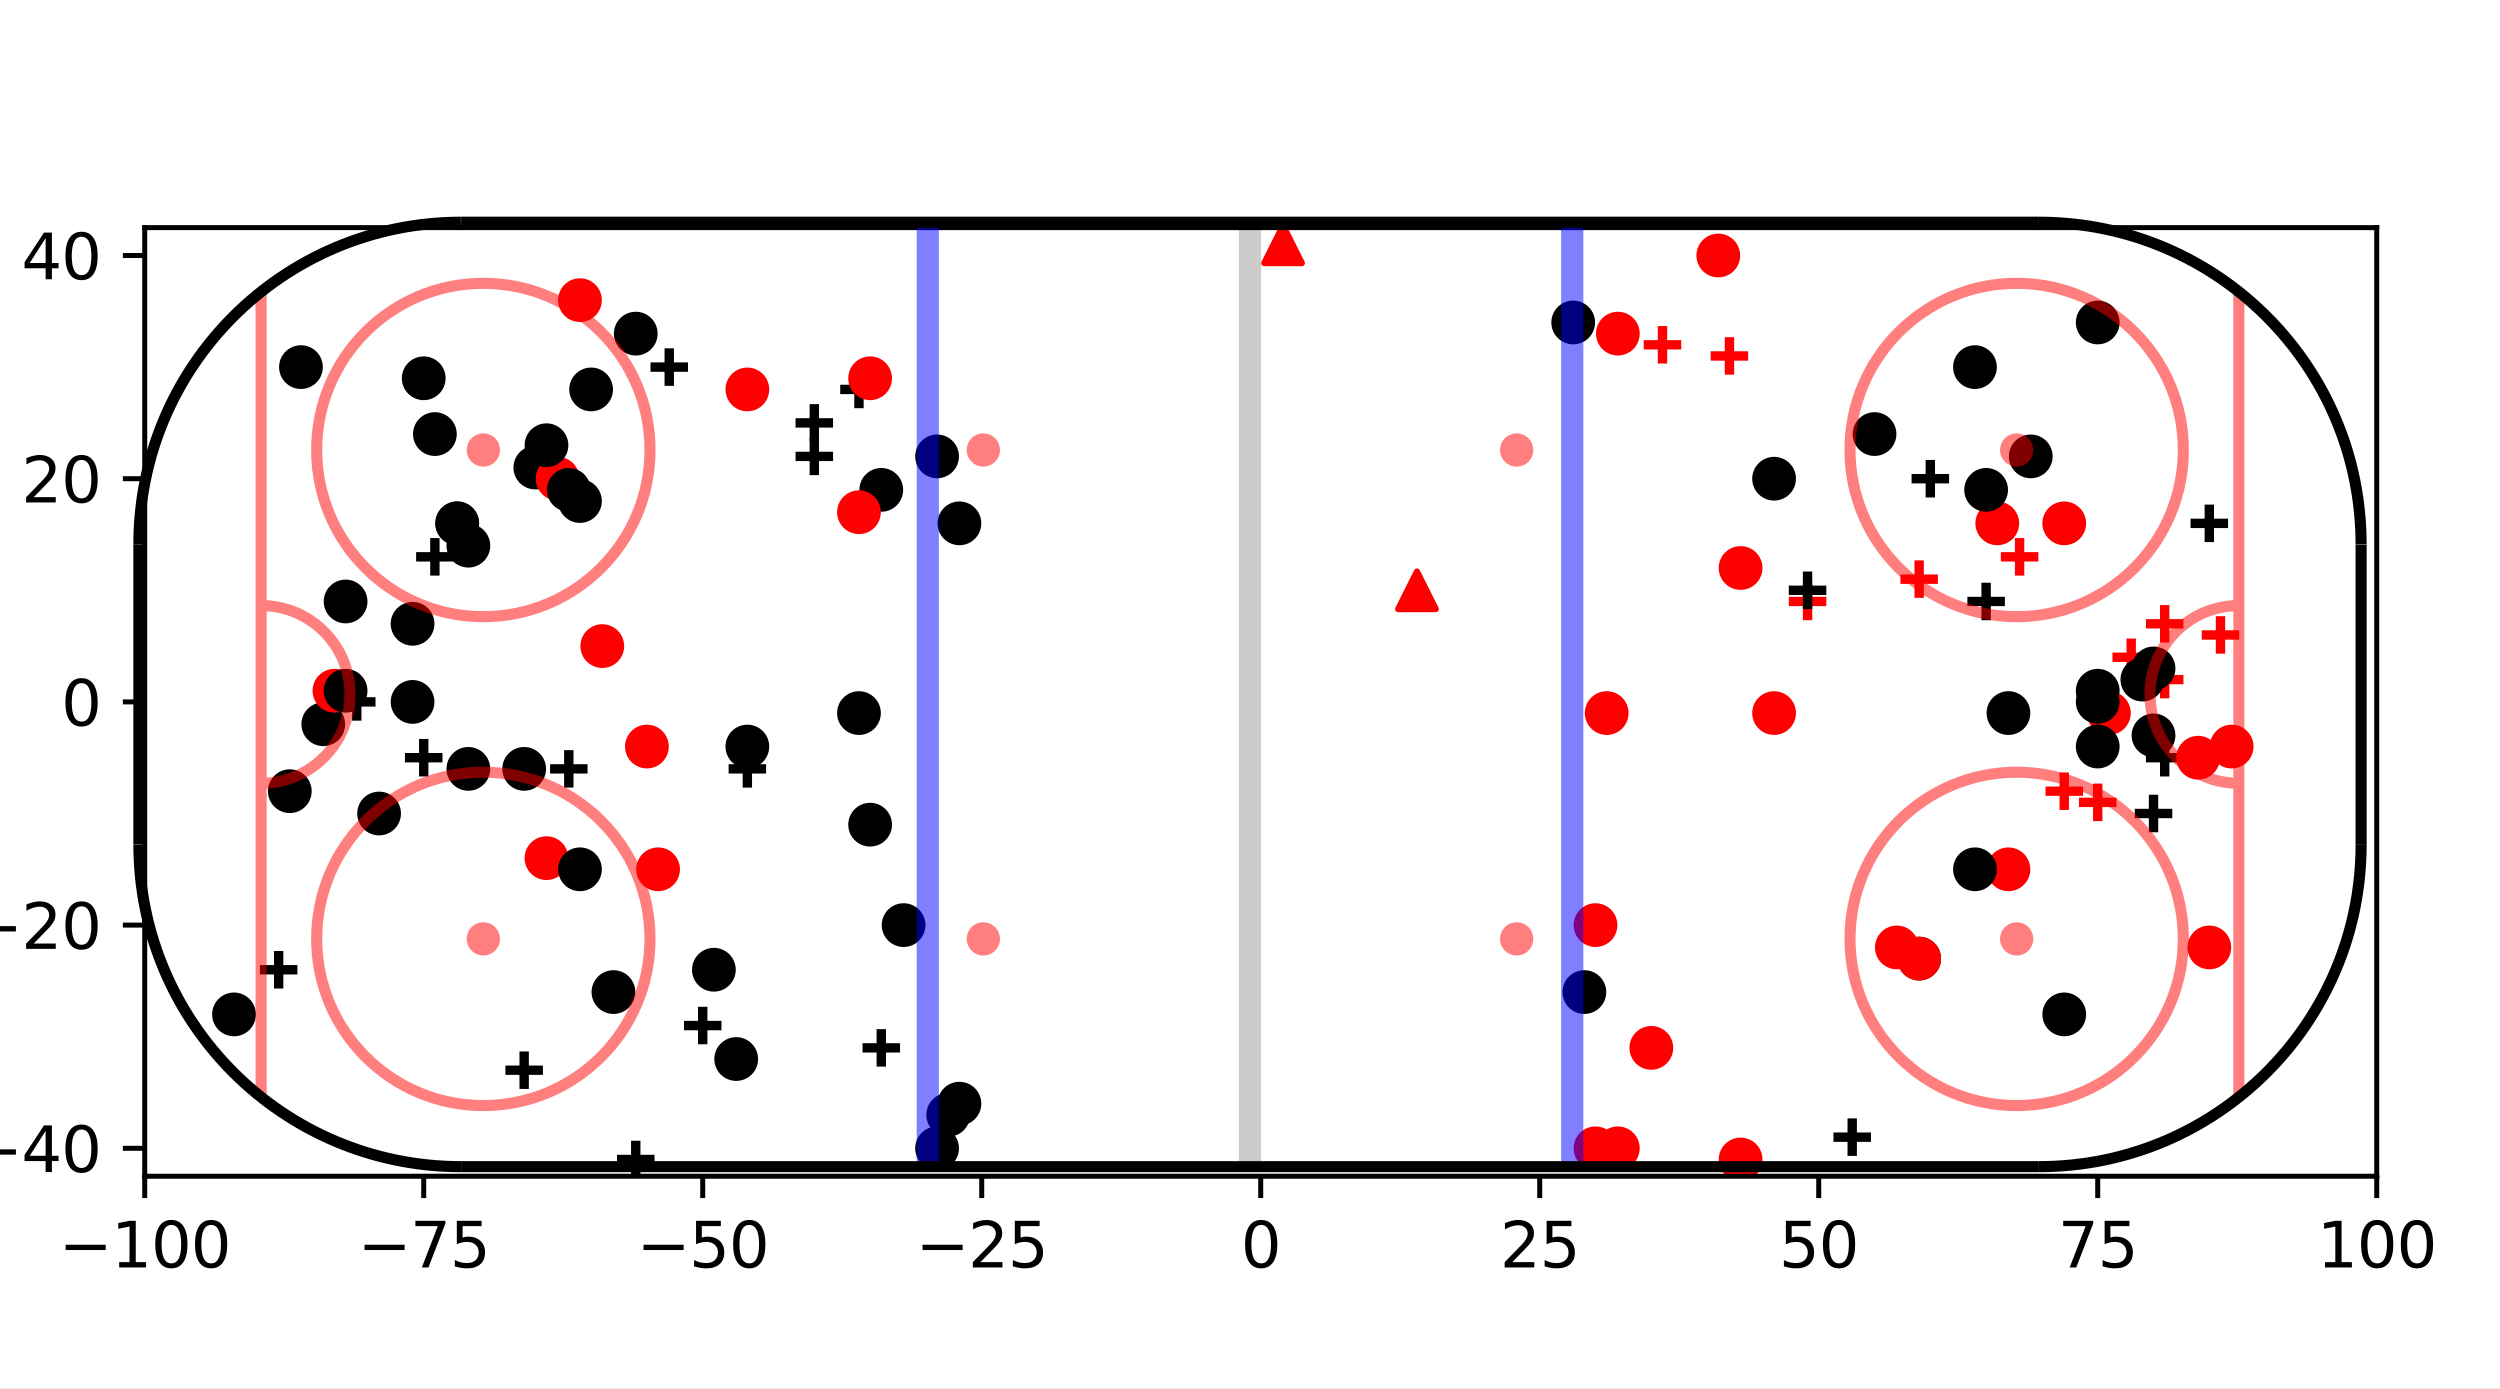 <?xml version='1.0' encoding='ASCII' standalone='yes'?>
<svg xmlns="http://www.w3.org/2000/svg" xmlns:xlink="http://www.w3.org/1999/xlink" version="1.1" width="18.0cm" viewBox="0 0 18.0 10.0" height="10.0cm">
  <rect x="0" y="0" width="18.0" height="10.0" fill="#333333" stroke="none"/>
  <g>
    <g>
      <g transform="translate(-1.55, -2.8) scale(1 1) translate(0, 0) scale(0.045 0.045) ">
 <defs>
  <style type="text/css">*{stroke-linejoin: round; stroke-linecap: butt}</style>
 </defs>
 <g id="figure_1">
  <g id="patch_1">
   <path d="M 0 345.6  L 460.8 345.6  L 460.8 0  L 0 0  z " style="fill: #ffffff"/>
  </g>
  <g id="axes_1">
   <g id="patch_2">
    <path d="M 57.6 250.416  L 414.72 250.416  L 414.72 98.64  L 57.6 98.64  z " style="fill: #ffffff"/>
   </g>
   <g id="PathCollection_1">
    <path d="M 327.797 244.166  L 333.797 244.166  M 330.797 247.166  L 330.797 241.166  " clip-path="url(#pf43e885014)" style="stroke: #000000; stroke-width: 1.5"/>
    <path d="M 76.027 217.382  L 82.027 217.382  M 79.027 220.382  L 79.027 214.382  " clip-path="url(#pf43e885014)" style="stroke: #000000; stroke-width: 1.5"/>
    <path d="M 377.794 162.029  L 383.794 162.029  M 380.794 165.029  L 380.794 159.029  " clip-path="url(#pf43e885014)" style="fill: #ff0000; stroke: #ff0000; stroke-width: 1.5"/>
    <path d="M 161.736 129.888  L 167.736 129.888  M 164.736 132.888  L 164.736 126.888  " clip-path="url(#pf43e885014)" style="stroke: #000000; stroke-width: 1.5"/>
    <path d="M 168.878 124.531  L 174.878 124.531  M 171.878 127.531  L 171.878 121.531  " clip-path="url(#pf43e885014)" style="stroke: #000000; stroke-width: 1.5"/>
    <path d="M 151.022 185.242  L 157.022 185.242  M 154.022 188.242  L 154.022 182.242  " clip-path="url(#pf43e885014)" style="stroke: #000000; stroke-width: 1.5"/>
    <path d="M 372.437 167.386  L 378.437 167.386  M 375.437 170.386  L 375.437 164.386  " clip-path="url(#pf43e885014)" style="fill: #ff0000; stroke: #ff0000; stroke-width: 1.5"/>
    <path d="M 297.442 117.389  L 303.442 117.389  M 300.442 120.389  L 300.442 114.389  " clip-path="url(#pf43e885014)" style="fill: #ff0000; stroke: #ff0000; stroke-width: 1.5"/>
    <path d="M 138.523 120.96  L 144.523 120.96  M 141.523 123.96  L 141.523 117.96  " clip-path="url(#pf43e885014)" style="stroke: #000000; stroke-width: 1.5"/>
    <path d="M 354.581 151.315  L 360.581 151.315  M 357.581 154.315  L 357.581 148.315  " clip-path="url(#pf43e885014)" style="fill: #ff0000; stroke: #ff0000; stroke-width: 1.5"/>
    <path d="M 338.51 154.886  L 344.51 154.886  M 341.51 157.886  L 341.51 151.886  " clip-path="url(#pf43e885014)" style="fill: #ff0000; stroke: #ff0000; stroke-width: 1.5"/>
    <path d="M 308.155 119.174  L 314.155 119.174  M 311.155 122.174  L 311.155 116.174  " clip-path="url(#pf43e885014)" style="fill: #ff0000; stroke: #ff0000; stroke-width: 1.5"/>
    <path d="M 99.24 183.456  L 105.24 183.456  M 102.24 186.456  L 102.24 180.456  " clip-path="url(#pf43e885014)" style="stroke: #000000; stroke-width: 1.5"/>
    <path d="M 320.654 158.458  L 326.654 158.458  M 323.654 161.458  L 323.654 155.458  " clip-path="url(#pf43e885014)" style="fill: #ff0000; stroke: #ff0000; stroke-width: 1.5"/>
    <path d="M 384.936 145.958  L 390.936 145.958  M 387.936 148.958  L 387.936 142.958  " clip-path="url(#pf43e885014)" style="stroke: #000000; stroke-width: 1.5"/>
    <path d="M 145.666 217.382  L 151.666 217.382  M 148.666 220.382  L 148.666 214.382  " clip-path="url(#pf43e885014)" style="fill: #ff0000; stroke: #ff0000; stroke-width: 1.5"/>
    <path d="M 349.224 158.458  L 355.224 158.458  M 352.224 161.458  L 352.224 155.458  " clip-path="url(#pf43e885014)" style="stroke: #000000; stroke-width: 1.5"/>
    <path d="M 377.794 183.456  L 383.794 183.456  M 380.794 186.456  L 380.794 180.456  " clip-path="url(#pf43e885014)" style="stroke: #000000; stroke-width: 1.5"/>
    <path d="M 133.166 247.738  L 139.166 247.738  M 136.166 250.738  L 136.166 244.738  " clip-path="url(#pf43e885014)" style="stroke: #000000; stroke-width: 1.5"/>
    <path d="M 376.008 192.384  L 382.008 192.384  M 379.008 195.384  L 379.008 189.384  " clip-path="url(#pf43e885014)" style="stroke: #000000; stroke-width: 1.5"/>
    <path d="M 340.296 138.816  L 346.296 138.816  M 343.296 141.816  L 343.296 135.816  " clip-path="url(#pf43e885014)" style="stroke: #000000; stroke-width: 1.5"/>
    <path d="M 161.736 135.245  L 167.736 135.245  M 164.736 138.245  L 164.736 132.245  " clip-path="url(#pf43e885014)" style="stroke: #000000; stroke-width: 1.5"/>
    <path d="M 172.45 229.882  L 178.45 229.882  M 175.45 232.882  L 175.45 226.882  " clip-path="url(#pf43e885014)" style="stroke: #000000; stroke-width: 1.5"/>
    <path d="M 143.88 226.31  L 149.88 226.31  M 146.88 229.31  L 146.88 223.31  " clip-path="url(#pf43e885014)" style="stroke: #000000; stroke-width: 1.5"/>
    <path d="M 101.026 151.315  L 107.026 151.315  M 104.026 154.315  L 104.026 148.315  " clip-path="url(#pf43e885014)" style="stroke: #000000; stroke-width: 1.5"/>
    <path d="M 115.31 233.453  L 121.31 233.453  M 118.31 236.453  L 118.31 230.453  " clip-path="url(#pf43e885014)" style="stroke: #000000; stroke-width: 1.5"/>
    <path d="M 361.723 188.813  L 367.723 188.813  M 364.723 191.813  L 364.723 185.813  " clip-path="url(#pf43e885014)" style="fill: #ff0000; stroke: #ff0000; stroke-width: 1.5"/>
    <path d="M 367.08 190.598  L 373.08 190.598  M 370.08 193.598  L 370.08 187.598  " clip-path="url(#pf43e885014)" style="fill: #ff0000; stroke: #ff0000; stroke-width: 1.5"/>
    <path d="M 386.722 163.814  L 392.722 163.814  M 389.722 166.814  L 389.722 160.814  " clip-path="url(#pf43e885014)" style="fill: #ff0000; stroke: #ff0000; stroke-width: 1.5"/>
    <path d="M 88.526 174.528  L 94.526 174.528  M 91.526 177.528  L 91.526 171.528  " clip-path="url(#pf43e885014)" style="stroke: #000000; stroke-width: 1.5"/>
    <path d="M 377.794 170.957  L 383.794 170.957  M 380.794 173.957  L 380.794 167.957  " clip-path="url(#pf43e885014)" style="fill: #ff0000; stroke: #ff0000; stroke-width: 1.5"/>
    <path d="M 320.654 156.672  L 326.654 156.672  M 323.654 159.672  L 323.654 153.672  " clip-path="url(#pf43e885014)" style="stroke: #000000; stroke-width: 1.5"/>
    <path d="M 122.453 185.242  L 128.453 185.242  M 125.453 188.242  L 125.453 182.242  " clip-path="url(#pf43e885014)" style="stroke: #000000; stroke-width: 1.5"/>
   </g>
   <g id="PathCollection_2">
    <path d="M 239.731 98.318  L 236.731 104.318  L 242.731 104.318  z " clip-path="url(#pf43e885014)" style="fill: #ff0000; stroke: #ff0000"/>
    <path d="M 261.158 153.672  L 258.158 159.672  L 264.158 159.672  z " clip-path="url(#pf43e885014)" style="fill: #ff0000; stroke: #ff0000"/>
   </g>
   <g id="PathCollection_3">
    <defs>
     <path id="C0_0_8206cab162" d="M 0 3  C 0.796 3 1.559 2.684 2.121 2.121  C 2.684 1.559 3 0.796 3 -0  C 3 -0.796 2.684 -1.559 2.121 -2.121  C 1.559 -2.684 0.796 -3 0 -3  C -0.796 -3 -1.559 -2.684 -2.121 -2.121  C -2.684 -1.559 -3 -0.796 -3 0  C -3 0.796 -2.684 1.559 -2.121 2.121  C -1.559 2.684 -0.796 3 0 3  z "/>
    </defs>
    <g clip-path="url(#pf43e885014)">
     <use xlink:href="#C0_0_8206cab162" x="187.949" y="238.81" style="stroke: #000000"/>
    </g>
    <g clip-path="url(#pf43e885014)">
     <use xlink:href="#C0_0_8206cab162" x="179.021" y="210.24" style="stroke: #000000"/>
    </g>
    <g clip-path="url(#pf43e885014)">
     <use xlink:href="#C0_0_8206cab162" x="175.45" y="140.602" style="stroke: #000000"/>
    </g>
    <g clip-path="url(#pf43e885014)">
     <use xlink:href="#C0_0_8206cab162" x="86.17" y="178.099" style="stroke: #000000"/>
    </g>
    <g clip-path="url(#pf43e885014)">
     <use xlink:href="#C0_0_8206cab162" x="120.096" y="137.03" style="stroke: #000000"/>
    </g>
    <g clip-path="url(#pf43e885014)">
     <use xlink:href="#C0_0_8206cab162" x="109.382" y="149.53" style="stroke: #000000"/>
    </g>
    <g clip-path="url(#pf43e885014)">
     <use xlink:href="#C0_0_8206cab162" x="152.237" y="231.667" style="stroke: #000000"/>
    </g>
    <g clip-path="url(#pf43e885014)">
     <use xlink:href="#C0_0_8206cab162" x="154.022" y="181.67" style="stroke: #000000"/>
    </g>
    <g clip-path="url(#pf43e885014)">
     <use xlink:href="#C0_0_8206cab162" x="80.813" y="188.813" style="stroke: #000000"/>
    </g>
    <g clip-path="url(#pf43e885014)">
     <use xlink:href="#C0_0_8206cab162" x="148.666" y="217.382" style="stroke: #000000"/>
    </g>
    <g clip-path="url(#pf43e885014)">
     <use xlink:href="#C0_0_8206cab162" x="187.949" y="145.958" style="stroke: #000000"/>
    </g>
    <g clip-path="url(#pf43e885014)">
     <use xlink:href="#C0_0_8206cab162" x="171.878" y="176.314" style="stroke: #000000"/>
    </g>
    <g clip-path="url(#pf43e885014)">
     <use xlink:href="#C0_0_8206cab162" x="100.454" y="162.029" style="stroke: #000000"/>
    </g>
    <g clip-path="url(#pf43e885014)">
     <use xlink:href="#C0_0_8206cab162" x="184.378" y="245.952" style="stroke: #000000"/>
    </g>
    <g clip-path="url(#pf43e885014)">
     <use xlink:href="#C0_0_8206cab162" x="173.664" y="194.17" style="stroke: #000000"/>
    </g>
    <g clip-path="url(#pf43e885014)">
     <use xlink:href="#C0_0_8206cab162" x="386.15" y="183.456" style="fill: #ff0000; stroke: #ff0000"/>
    </g>
    <g clip-path="url(#pf43e885014)">
     <use xlink:href="#C0_0_8206cab162" x="371.866" y="176.314" style="fill: #ff0000; stroke: #ff0000"/>
    </g>
    <g clip-path="url(#pf43e885014)">
     <use xlink:href="#C0_0_8206cab162" x="107.597" y="145.958" style="stroke: #000000"/>
    </g>
    <g clip-path="url(#pf43e885014)">
     <use xlink:href="#C0_0_8206cab162" x="298.656" y="229.882" style="fill: #ff0000; stroke: #ff0000"/>
    </g>
    <g clip-path="url(#pf43e885014)">
     <use xlink:href="#C0_0_8206cab162" x="312.941" y="247.738" style="fill: #ff0000; stroke: #ff0000"/>
    </g>
    <g clip-path="url(#pf43e885014)">
     <use xlink:href="#C0_0_8206cab162" x="355.795" y="201.312" style="fill: #ff0000; stroke: #ff0000"/>
    </g>
    <g clip-path="url(#pf43e885014)">
     <use xlink:href="#C0_0_8206cab162" x="293.299" y="245.952" style="fill: #ff0000; stroke: #ff0000"/>
    </g>
    <g clip-path="url(#pf43e885014)">
     <use xlink:href="#C0_0_8206cab162" x="104.026" y="131.674" style="stroke: #000000"/>
    </g>
    <g clip-path="url(#pf43e885014)">
     <use xlink:href="#C0_0_8206cab162" x="89.741" y="158.458" style="stroke: #000000"/>
    </g>
    <g clip-path="url(#pf43e885014)">
     <use xlink:href="#C0_0_8206cab162" x="186.163" y="240.595" style="stroke: #000000"/>
    </g>
    <g clip-path="url(#pf43e885014)">
     <use xlink:href="#C0_0_8206cab162" x="309.37" y="103.104" style="fill: #ff0000; stroke: #ff0000"/>
    </g>
    <g clip-path="url(#pf43e885014)">
     <use xlink:href="#C0_0_8206cab162" x="71.885" y="224.525" style="stroke: #000000"/>
    </g>
    <g clip-path="url(#pf43e885014)">
     <use xlink:href="#C0_0_8206cab162" x="354.01" y="145.958" style="fill: #ff0000; stroke: #ff0000"/>
    </g>
    <g clip-path="url(#pf43e885014)">
     <use xlink:href="#C0_0_8206cab162" x="129.024" y="124.531" style="stroke: #000000"/>
    </g>
    <g clip-path="url(#pf43e885014)">
     <use xlink:href="#C0_0_8206cab162" x="291.514" y="176.314" style="fill: #ff0000; stroke: #ff0000"/>
    </g>
    <g clip-path="url(#pf43e885014)">
     <use xlink:href="#C0_0_8206cab162" x="286.157" y="113.818" style="stroke: #000000"/>
    </g>
    <g clip-path="url(#pf43e885014)">
     <use xlink:href="#C0_0_8206cab162" x="334.368" y="131.674" style="stroke: #000000"/>
    </g>
    <g clip-path="url(#pf43e885014)">
     <use xlink:href="#C0_0_8206cab162" x="341.51" y="215.597" style="stroke: #000000"/>
    </g>
    <g clip-path="url(#pf43e885014)">
     <use xlink:href="#C0_0_8206cab162" x="352.224" y="140.602" style="stroke: #000000"/>
    </g>
    <g clip-path="url(#pf43e885014)">
     <use xlink:href="#C0_0_8206cab162" x="318.298" y="138.816" style="stroke: #000000"/>
    </g>
    <g clip-path="url(#pf43e885014)">
     <use xlink:href="#C0_0_8206cab162" x="377.222" y="170.957" style="stroke: #000000"/>
    </g>
    <g clip-path="url(#pf43e885014)">
     <use xlink:href="#C0_0_8206cab162" x="379.008" y="169.171" style="stroke: #000000"/>
    </g>
    <g clip-path="url(#pf43e885014)">
     <use xlink:href="#C0_0_8206cab162" x="287.942" y="220.954" style="stroke: #000000"/>
    </g>
    <g clip-path="url(#pf43e885014)">
     <use xlink:href="#C0_0_8206cab162" x="173.664" y="122.746" style="fill: #ff0000; stroke: #ff0000"/>
    </g>
    <g clip-path="url(#pf43e885014)">
     <use xlink:href="#C0_0_8206cab162" x="127.238" y="110.246" style="fill: #ff0000; stroke: #ff0000"/>
    </g>
    <g clip-path="url(#pf43e885014)">
     <use xlink:href="#C0_0_8206cab162" x="370.08" y="174.528" style="stroke: #000000"/>
    </g>
    <g clip-path="url(#pf43e885014)">
     <use xlink:href="#C0_0_8206cab162" x="370.08" y="172.742" style="stroke: #000000"/>
    </g>
    <g clip-path="url(#pf43e885014)">
     <use xlink:href="#C0_0_8206cab162" x="364.723" y="224.525" style="stroke: #000000"/>
    </g>
    <g clip-path="url(#pf43e885014)">
     <use xlink:href="#C0_0_8206cab162" x="370.08" y="181.67" style="stroke: #000000"/>
    </g>
    <g clip-path="url(#pf43e885014)">
     <use xlink:href="#C0_0_8206cab162" x="154.022" y="124.531" style="fill: #ff0000; stroke: #ff0000"/>
    </g>
    <g clip-path="url(#pf43e885014)">
     <use xlink:href="#C0_0_8206cab162" x="355.795" y="176.314" style="stroke: #000000"/>
    </g>
    <g clip-path="url(#pf43e885014)">
     <use xlink:href="#C0_0_8206cab162" x="350.438" y="120.96" style="stroke: #000000"/>
    </g>
    <g clip-path="url(#pf43e885014)">
     <use xlink:href="#C0_0_8206cab162" x="350.438" y="201.312" style="stroke: #000000"/>
    </g>
    <g clip-path="url(#pf43e885014)">
     <use xlink:href="#C0_0_8206cab162" x="359.366" y="135.245" style="stroke: #000000"/>
    </g>
    <g clip-path="url(#pf43e885014)">
     <use xlink:href="#C0_0_8206cab162" x="379.008" y="179.885" style="stroke: #000000"/>
    </g>
    <g clip-path="url(#pf43e885014)">
     <use xlink:href="#C0_0_8206cab162" x="130.81" y="165.6" style="fill: #ff0000; stroke: #ff0000"/>
    </g>
    <g clip-path="url(#pf43e885014)">
     <use xlink:href="#C0_0_8206cab162" x="171.878" y="144.173" style="fill: #ff0000; stroke: #ff0000"/>
    </g>
    <g clip-path="url(#pf43e885014)">
     <use xlink:href="#C0_0_8206cab162" x="123.667" y="138.816" style="fill: #ff0000; stroke: #ff0000"/>
    </g>
    <g clip-path="url(#pf43e885014)">
     <use xlink:href="#C0_0_8206cab162" x="370.08" y="113.818" style="stroke: #000000"/>
    </g>
    <g clip-path="url(#pf43e885014)">
     <use xlink:href="#C0_0_8206cab162" x="139.738" y="201.312" style="fill: #ff0000; stroke: #ff0000"/>
    </g>
    <g clip-path="url(#pf43e885014)">
     <use xlink:href="#C0_0_8206cab162" x="137.952" y="181.67" style="fill: #ff0000; stroke: #ff0000"/>
    </g>
    <g clip-path="url(#pf43e885014)">
     <use xlink:href="#C0_0_8206cab162" x="121.882" y="199.526" style="fill: #ff0000; stroke: #ff0000"/>
    </g>
    <g clip-path="url(#pf43e885014)">
     <use xlink:href="#C0_0_8206cab162" x="87.955" y="172.742" style="fill: #ff0000; stroke: #ff0000"/>
    </g>
    <g clip-path="url(#pf43e885014)">
     <use xlink:href="#C0_0_8206cab162" x="184.378" y="135.245" style="stroke: #000000"/>
    </g>
    <g clip-path="url(#pf43e885014)">
     <use xlink:href="#C0_0_8206cab162" x="136.166" y="115.603" style="stroke: #000000"/>
    </g>
    <g clip-path="url(#pf43e885014)">
     <use xlink:href="#C0_0_8206cab162" x="82.598" y="120.96" style="stroke: #000000"/>
    </g>
    <g clip-path="url(#pf43e885014)">
     <use xlink:href="#C0_0_8206cab162" x="289.728" y="245.952" style="fill: #ff0000; stroke: #ff0000"/>
    </g>
    <g clip-path="url(#pf43e885014)">
     <use xlink:href="#C0_0_8206cab162" x="109.382" y="185.242" style="stroke: #000000"/>
    </g>
    <g clip-path="url(#pf43e885014)">
     <use xlink:href="#C0_0_8206cab162" x="312.941" y="153.101" style="fill: #ff0000; stroke: #ff0000"/>
    </g>
    <g clip-path="url(#pf43e885014)">
     <use xlink:href="#C0_0_8206cab162" x="127.238" y="201.312" style="stroke: #000000"/>
    </g>
    <g clip-path="url(#pf43e885014)">
     <use xlink:href="#C0_0_8206cab162" x="132.595" y="220.954" style="stroke: #000000"/>
    </g>
    <g clip-path="url(#pf43e885014)">
     <use xlink:href="#C0_0_8206cab162" x="100.454" y="174.528" style="stroke: #000000"/>
    </g>
    <g clip-path="url(#pf43e885014)">
     <use xlink:href="#C0_0_8206cab162" x="89.741" y="172.742" style="stroke: #000000"/>
    </g>
    <g clip-path="url(#pf43e885014)">
     <use xlink:href="#C0_0_8206cab162" x="341.51" y="215.597" style="fill: #ff0000; stroke: #ff0000"/>
    </g>
    <g clip-path="url(#pf43e885014)">
     <use xlink:href="#C0_0_8206cab162" x="118.31" y="185.242" style="stroke: #000000"/>
    </g>
    <g clip-path="url(#pf43e885014)">
     <use xlink:href="#C0_0_8206cab162" x="289.728" y="210.24" style="fill: #ff0000; stroke: #ff0000"/>
    </g>
    <g clip-path="url(#pf43e885014)">
     <use xlink:href="#C0_0_8206cab162" x="102.24" y="122.746" style="stroke: #000000"/>
    </g>
    <g clip-path="url(#pf43e885014)">
     <use xlink:href="#C0_0_8206cab162" x="127.238" y="142.387" style="stroke: #000000"/>
    </g>
    <g clip-path="url(#pf43e885014)">
     <use xlink:href="#C0_0_8206cab162" x="387.936" y="213.811" style="fill: #ff0000; stroke: #ff0000"/>
    </g>
    <g clip-path="url(#pf43e885014)">
     <use xlink:href="#C0_0_8206cab162" x="391.507" y="181.67" style="fill: #ff0000; stroke: #ff0000"/>
    </g>
    <g clip-path="url(#pf43e885014)">
     <use xlink:href="#C0_0_8206cab162" x="364.723" y="145.958" style="fill: #ff0000; stroke: #ff0000"/>
    </g>
    <g clip-path="url(#pf43e885014)">
     <use xlink:href="#C0_0_8206cab162" x="337.939" y="213.811" style="fill: #ff0000; stroke: #ff0000"/>
    </g>
    <g clip-path="url(#pf43e885014)">
     <use xlink:href="#C0_0_8206cab162" x="125.453" y="140.602" style="stroke: #000000"/>
    </g>
    <g clip-path="url(#pf43e885014)">
     <use xlink:href="#C0_0_8206cab162" x="107.597" y="145.958" style="stroke: #000000"/>
    </g>
    <g clip-path="url(#pf43e885014)">
     <use xlink:href="#C0_0_8206cab162" x="95.098" y="192.384" style="stroke: #000000"/>
    </g>
    <g clip-path="url(#pf43e885014)">
     <use xlink:href="#C0_0_8206cab162" x="318.298" y="176.314" style="fill: #ff0000; stroke: #ff0000"/>
    </g>
    <g clip-path="url(#pf43e885014)">
     <use xlink:href="#C0_0_8206cab162" x="293.299" y="115.603" style="fill: #ff0000; stroke: #ff0000"/>
    </g>
    <g clip-path="url(#pf43e885014)">
     <use xlink:href="#C0_0_8206cab162" x="121.882" y="133.459" style="stroke: #000000"/>
    </g>
   </g>
   <g id="matplotlib.axis_1">
    <g id="xtick_1">
     <g id="line2d_1">
      <defs>
       <path id="m46dbf85eb5" d="M 0 0  L 0 3.5  " style="stroke: #000000; stroke-width: 0.8"/>
      </defs>
      <g>
       <use xlink:href="#m46dbf85eb5" x="57.6" y="250.416" style="stroke: #000000; stroke-width: 0.8"/>
      </g>
     </g>
     <g id="text_1">
      <!-- &#8722;100 -->
      <g transform="translate(43.866 265.014) scale(0.1 -0.1)">
       <defs>
        <path id="DejaVuSans-2212" d="M 678 2272  L 4684 2272  L 4684 1741  L 678 1741  L 678 2272  z " transform="scale(0.016)"/>
        <path id="DejaVuSans-31" d="M 794 531  L 1825 531  L 1825 4091  L 703 3866  L 703 4441  L 1819 4666  L 2450 4666  L 2450 531  L 3481 531  L 3481 0  L 794 0  L 794 531  z " transform="scale(0.016)"/>
        <path id="DejaVuSans-30" d="M 2034 4250  Q 1547 4250 1301 3770  Q 1056 3291 1056 2328  Q 1056 1369 1301 889  Q 1547 409 2034 409  Q 2525 409 2770 889  Q 3016 1369 3016 2328  Q 3016 3291 2770 3770  Q 2525 4250 2034 4250  z M 2034 4750  Q 2819 4750 3233 4129  Q 3647 3509 3647 2328  Q 3647 1150 3233 529  Q 2819 -91 2034 -91  Q 1250 -91 836 529  Q 422 1150 422 2328  Q 422 3509 836 4129  Q 1250 4750 2034 4750  z " transform="scale(0.016)"/>
       </defs>
       <use xlink:href="#DejaVuSans-2212"/>
       <use xlink:href="#DejaVuSans-31" transform="translate(83.789 0)"/>
       <use xlink:href="#DejaVuSans-30" transform="translate(147.412 0)"/>
       <use xlink:href="#DejaVuSans-30" transform="translate(211.035 0)"/>
      </g>
     </g>
    </g>
    <g id="xtick_2">
     <g id="line2d_2">
      <g>
       <use xlink:href="#m46dbf85eb5" x="102.24" y="250.416" style="stroke: #000000; stroke-width: 0.8"/>
      </g>
     </g>
     <g id="text_2">
      <!-- &#8722;75 -->
      <g transform="translate(91.688 265.014) scale(0.1 -0.1)">
       <defs>
        <path id="DejaVuSans-37" d="M 525 4666  L 3525 4666  L 3525 4397  L 1831 0  L 1172 0  L 2766 4134  L 525 4134  L 525 4666  z " transform="scale(0.016)"/>
        <path id="DejaVuSans-35" d="M 691 4666  L 3169 4666  L 3169 4134  L 1269 4134  L 1269 2991  Q 1406 3038 1543 3061  Q 1681 3084 1819 3084  Q 2600 3084 3056 2656  Q 3513 2228 3513 1497  Q 3513 744 3044 326  Q 2575 -91 1722 -91  Q 1428 -91 1123 -41  Q 819 9 494 109  L 494 744  Q 775 591 1075 516  Q 1375 441 1709 441  Q 2250 441 2565 725  Q 2881 1009 2881 1497  Q 2881 1984 2565 2268  Q 2250 2553 1709 2553  Q 1456 2553 1204 2497  Q 953 2441 691 2322  L 691 4666  z " transform="scale(0.016)"/>
       </defs>
       <use xlink:href="#DejaVuSans-2212"/>
       <use xlink:href="#DejaVuSans-37" transform="translate(83.789 0)"/>
       <use xlink:href="#DejaVuSans-35" transform="translate(147.412 0)"/>
      </g>
     </g>
    </g>
    <g id="xtick_3">
     <g id="line2d_3">
      <g>
       <use xlink:href="#m46dbf85eb5" x="146.88" y="250.416" style="stroke: #000000; stroke-width: 0.8"/>
      </g>
     </g>
     <g id="text_3">
      <!-- &#8722;50 -->
      <g transform="translate(136.328 265.014) scale(0.1 -0.1)">
       <use xlink:href="#DejaVuSans-2212"/>
       <use xlink:href="#DejaVuSans-35" transform="translate(83.789 0)"/>
       <use xlink:href="#DejaVuSans-30" transform="translate(147.412 0)"/>
      </g>
     </g>
    </g>
    <g id="xtick_4">
     <g id="line2d_4">
      <g>
       <use xlink:href="#m46dbf85eb5" x="191.52" y="250.416" style="stroke: #000000; stroke-width: 0.8"/>
      </g>
     </g>
     <g id="text_4">
      <!-- &#8722;25 -->
      <g transform="translate(180.968 265.014) scale(0.1 -0.1)">
       <defs>
        <path id="DejaVuSans-32" d="M 1228 531  L 3431 531  L 3431 0  L 469 0  L 469 531  Q 828 903 1448 1529  Q 2069 2156 2228 2338  Q 2531 2678 2651 2914  Q 2772 3150 2772 3378  Q 2772 3750 2511 3984  Q 2250 4219 1831 4219  Q 1534 4219 1204 4116  Q 875 4013 500 3803  L 500 4441  Q 881 4594 1212 4672  Q 1544 4750 1819 4750  Q 2544 4750 2975 4387  Q 3406 4025 3406 3419  Q 3406 3131 3298 2873  Q 3191 2616 2906 2266  Q 2828 2175 2409 1742  Q 1991 1309 1228 531  z " transform="scale(0.016)"/>
       </defs>
       <use xlink:href="#DejaVuSans-2212"/>
       <use xlink:href="#DejaVuSans-32" transform="translate(83.789 0)"/>
       <use xlink:href="#DejaVuSans-35" transform="translate(147.412 0)"/>
      </g>
     </g>
    </g>
    <g id="xtick_5">
     <g id="line2d_5">
      <g>
       <use xlink:href="#m46dbf85eb5" x="236.16" y="250.416" style="stroke: #000000; stroke-width: 0.8"/>
      </g>
     </g>
     <g id="text_5">
      <!-- 0 -->
      <g transform="translate(232.979 265.014) scale(0.1 -0.1)">
       <use xlink:href="#DejaVuSans-30"/>
      </g>
     </g>
    </g>
    <g id="xtick_6">
     <g id="line2d_6">
      <g>
       <use xlink:href="#m46dbf85eb5" x="280.8" y="250.416" style="stroke: #000000; stroke-width: 0.8"/>
      </g>
     </g>
     <g id="text_6">
      <!-- 25 -->
      <g transform="translate(274.438 265.014) scale(0.1 -0.1)">
       <use xlink:href="#DejaVuSans-32"/>
       <use xlink:href="#DejaVuSans-35" transform="translate(63.623 0)"/>
      </g>
     </g>
    </g>
    <g id="xtick_7">
     <g id="line2d_7">
      <g>
       <use xlink:href="#m46dbf85eb5" x="325.44" y="250.416" style="stroke: #000000; stroke-width: 0.8"/>
      </g>
     </g>
     <g id="text_7">
      <!-- 50 -->
      <g transform="translate(319.077 265.014) scale(0.1 -0.1)">
       <use xlink:href="#DejaVuSans-35"/>
       <use xlink:href="#DejaVuSans-30" transform="translate(63.623 0)"/>
      </g>
     </g>
    </g>
    <g id="xtick_8">
     <g id="line2d_8">
      <g>
       <use xlink:href="#m46dbf85eb5" x="370.08" y="250.416" style="stroke: #000000; stroke-width: 0.8"/>
      </g>
     </g>
     <g id="text_8">
      <!-- 75 -->
      <g transform="translate(363.717 265.014) scale(0.1 -0.1)">
       <use xlink:href="#DejaVuSans-37"/>
       <use xlink:href="#DejaVuSans-35" transform="translate(63.623 0)"/>
      </g>
     </g>
    </g>
    <g id="xtick_9">
     <g id="line2d_9">
      <g>
       <use xlink:href="#m46dbf85eb5" x="414.72" y="250.416" style="stroke: #000000; stroke-width: 0.8"/>
      </g>
     </g>
     <g id="text_9">
      <!-- 100 -->
      <g transform="translate(405.176 265.014) scale(0.1 -0.1)">
       <use xlink:href="#DejaVuSans-31"/>
       <use xlink:href="#DejaVuSans-30" transform="translate(63.623 0)"/>
       <use xlink:href="#DejaVuSans-30" transform="translate(127.246 0)"/>
      </g>
     </g>
    </g>
   </g>
   <g id="matplotlib.axis_2">
    <g id="ytick_1">
     <g id="line2d_10">
      <defs>
       <path id="m72ddb7f101" d="M 0 0  L -3.5 0  " style="stroke: #000000; stroke-width: 0.8"/>
      </defs>
      <g>
       <use xlink:href="#m72ddb7f101" x="57.6" y="245.952" style="stroke: #000000; stroke-width: 0.8"/>
      </g>
     </g>
     <g id="text_10">
      <!-- &#8722;40 -->
      <g transform="translate(29.495 249.751) scale(0.1 -0.1)">
       <defs>
        <path id="DejaVuSans-34" d="M 2419 4116  L 825 1625  L 2419 1625  L 2419 4116  z M 2253 4666  L 3047 4666  L 3047 1625  L 3713 1625  L 3713 1100  L 3047 1100  L 3047 0  L 2419 0  L 2419 1100  L 313 1100  L 313 1709  L 2253 4666  z " transform="scale(0.016)"/>
       </defs>
       <use xlink:href="#DejaVuSans-2212"/>
       <use xlink:href="#DejaVuSans-34" transform="translate(83.789 0)"/>
       <use xlink:href="#DejaVuSans-30" transform="translate(147.412 0)"/>
      </g>
     </g>
    </g>
    <g id="ytick_2">
     <g id="line2d_11">
      <g>
       <use xlink:href="#m72ddb7f101" x="57.6" y="210.24" style="stroke: #000000; stroke-width: 0.8"/>
      </g>
     </g>
     <g id="text_11">
      <!-- &#8722;20 -->
      <g transform="translate(29.495 214.039) scale(0.1 -0.1)">
       <use xlink:href="#DejaVuSans-2212"/>
       <use xlink:href="#DejaVuSans-32" transform="translate(83.789 0)"/>
       <use xlink:href="#DejaVuSans-30" transform="translate(147.412 0)"/>
      </g>
     </g>
    </g>
    <g id="ytick_3">
     <g id="line2d_12">
      <g>
       <use xlink:href="#m72ddb7f101" x="57.6" y="174.528" style="stroke: #000000; stroke-width: 0.8"/>
      </g>
     </g>
     <g id="text_12">
      <!-- 0 -->
      <g transform="translate(44.237 178.327) scale(0.1 -0.1)">
       <use xlink:href="#DejaVuSans-30"/>
      </g>
     </g>
    </g>
    <g id="ytick_4">
     <g id="line2d_13">
      <g>
       <use xlink:href="#m72ddb7f101" x="57.6" y="138.816" style="stroke: #000000; stroke-width: 0.8"/>
      </g>
     </g>
     <g id="text_13">
      <!-- 20 -->
      <g transform="translate(37.875 142.615) scale(0.1 -0.1)">
       <use xlink:href="#DejaVuSans-32"/>
       <use xlink:href="#DejaVuSans-30" transform="translate(63.623 0)"/>
      </g>
     </g>
    </g>
    <g id="ytick_5">
     <g id="line2d_14">
      <g>
       <use xlink:href="#m72ddb7f101" x="57.6" y="103.104" style="stroke: #000000; stroke-width: 0.8"/>
      </g>
     </g>
     <g id="text_14">
      <!-- 40 -->
      <g transform="translate(37.875 106.903) scale(0.1 -0.1)">
       <use xlink:href="#DejaVuSans-34"/>
       <use xlink:href="#DejaVuSans-30" transform="translate(63.623 0)"/>
      </g>
     </g>
    </g>
   </g>
   <g id="patch_3">
    <path d="M 57.6 250.416  L 57.6 98.64  " style="fill: none; stroke: #000000; stroke-width: 0.8; stroke-linejoin: miter; stroke-linecap: square"/>
   </g>
   <g id="patch_4">
    <path d="M 414.72 250.416  L 414.72 98.64  " style="fill: none; stroke: #000000; stroke-width: 0.8; stroke-linejoin: miter; stroke-linecap: square"/>
   </g>
   <g id="patch_5">
    <path d="M 57.6 250.416  L 414.72 250.416  " style="fill: none; stroke: #000000; stroke-width: 0.8; stroke-linejoin: miter; stroke-linecap: square"/>
   </g>
   <g id="patch_6">
    <path d="M 57.6 98.64  L 414.72 98.64  " style="fill: none; stroke: #000000; stroke-width: 0.8; stroke-linejoin: miter; stroke-linecap: square"/>
   </g>
  </g>
 </g>
 <defs>
  <clipPath id="pf43e885014">
   <rect x="57.6" y="98.64" width="357.12" height="151.776"/>
  </clipPath>
 </defs>
</g>
    </g>
    <g>
      <g transform="translate(9, 5.0) scale(1 1) translate(0, 0) scale(0.08 0.08) "><defs>
<clipPath id="d0">
<path d="M-71,-42.5 L71,-42.5" stroke-width="1" stroke="black"/>
<path d="M-100,-13.5 L-100,13.5" stroke-width="1" stroke="black"/>
<path d="M100,-13.5 L100,13.5" stroke-width="1" stroke="black"/>
<path d="M-71,42.5 L71,42.5" stroke-width="1" stroke="black"/>
<circle cx="-71" cy="-13.5" r="29" stroke-dasharray="45.553 136.659" stroke-dashoffset="-91.106" fill="none" stroke-width="1" stroke="black"/>
<circle cx="-71" cy="13.5" r="29" stroke-dasharray="45.553 136.659" stroke-dashoffset="-45.553" fill="none" stroke-width="1" stroke="black"/>
<circle cx="71" cy="13.5" r="29" stroke-dasharray="45.553 136.659" stroke-dashoffset="-0.0" fill="none" stroke-width="1" stroke="black"/>
<circle cx="71" cy="-13.5" r="29" stroke-dasharray="45.553 136.659" stroke-dashoffset="-136.659" fill="none" stroke-width="1" stroke="black"/>
<rect x="-71" y="-42.5" width="142" height="85" fill="none"/>
</clipPath>
</defs>
<g opacity="0.5" clip-path="url(#d0)">
<path d="M-89,-42.5 L-89,42.5" fill="none" stroke-width="1" stroke="red"/>
<path d="M89,-42.5 L89,42.5" fill="none" stroke-width="1" stroke="red"/>
<path d="M-29,-42.5 L-29,42.5" fill="none" stroke-width="2" stroke="blue"/>
<path d="M29,-42.5 L29,42.5" fill="none" stroke-width="2" stroke="blue"/>
<circle cx="-89" cy="0" r="8" stroke-dasharray="25.133 25.133" stroke-dashoffset="-37.699" fill="none" stroke-width="1" stroke="red"/>
<circle cx="89" cy="0" r="8" stroke-dasharray="25.133 25.133" stroke-dashoffset="-12.566" fill="none" stroke-width="1" stroke="red"/>
<circle cx="-69" cy="22" r="15" fill="none" stroke-width="1" stroke="red"/>
<circle cx="69" cy="22" r="15" fill="none" stroke-width="1" stroke="red"/>
<circle cx="-69" cy="-22" r="15" fill="none" stroke-width="1" stroke="red"/>
<circle cx="69" cy="-22" r="15" fill="none" stroke-width="1" stroke="red"/>
<circle cx="-69" cy="22" r="1" fill="red" stroke-width="1" stroke="red"/>
<circle cx="69" cy="22" r="1" fill="red" stroke-width="1" stroke="red"/>
<circle cx="-69" cy="-22" r="1" fill="red" stroke-width="1" stroke="red"/>
<circle cx="69" cy="-22" r="1" fill="red" stroke-width="1" stroke="red"/>
<circle cx="-24" cy="22" r="1" fill="red" stroke-width="1" stroke="red"/>
<circle cx="24" cy="22" r="1" fill="red" stroke-width="1" stroke="red"/>
<circle cx="-24" cy="-22" r="1" fill="red" stroke-width="1" stroke="red"/>
<circle cx="24" cy="-22" r="1" fill="red" stroke-width="1" stroke="red"/>
</g>
<g opacity="1.0">
<path d="M-71,-42.5 L71,-42.5" stroke-width="1" stroke="black"/>
<path d="M-100,-13.5 L-100,13.5" stroke-width="1" stroke="black"/>
<path d="M100,-13.5 L100,13.5" stroke-width="1" stroke="black"/>
<path d="M-71,42.5 L71,42.5" stroke-width="1" stroke="black"/>
<circle cx="-71" cy="-13.5" r="29" stroke-dasharray="45.553 136.659" stroke-dashoffset="-91.106" fill="none" stroke-width="1" stroke="black"/>
<circle cx="-71" cy="13.5" r="29" stroke-dasharray="45.553 136.659" stroke-dashoffset="-45.553" fill="none" stroke-width="1" stroke="black"/>
<circle cx="71" cy="13.5" r="29" stroke-dasharray="45.553 136.659" stroke-dashoffset="-0.0" fill="none" stroke-width="1" stroke="black"/>
<circle cx="71" cy="-13.5" r="29" stroke-dasharray="45.553 136.659" stroke-dashoffset="-136.659" fill="none" stroke-width="1" stroke="black"/>
<path d="M0,-42.5 L0,42.5" fill="none" opacity="0.2" stroke-width="2" stroke="black"/>
</g>
</g>
    </g>
  </g>
</svg>
